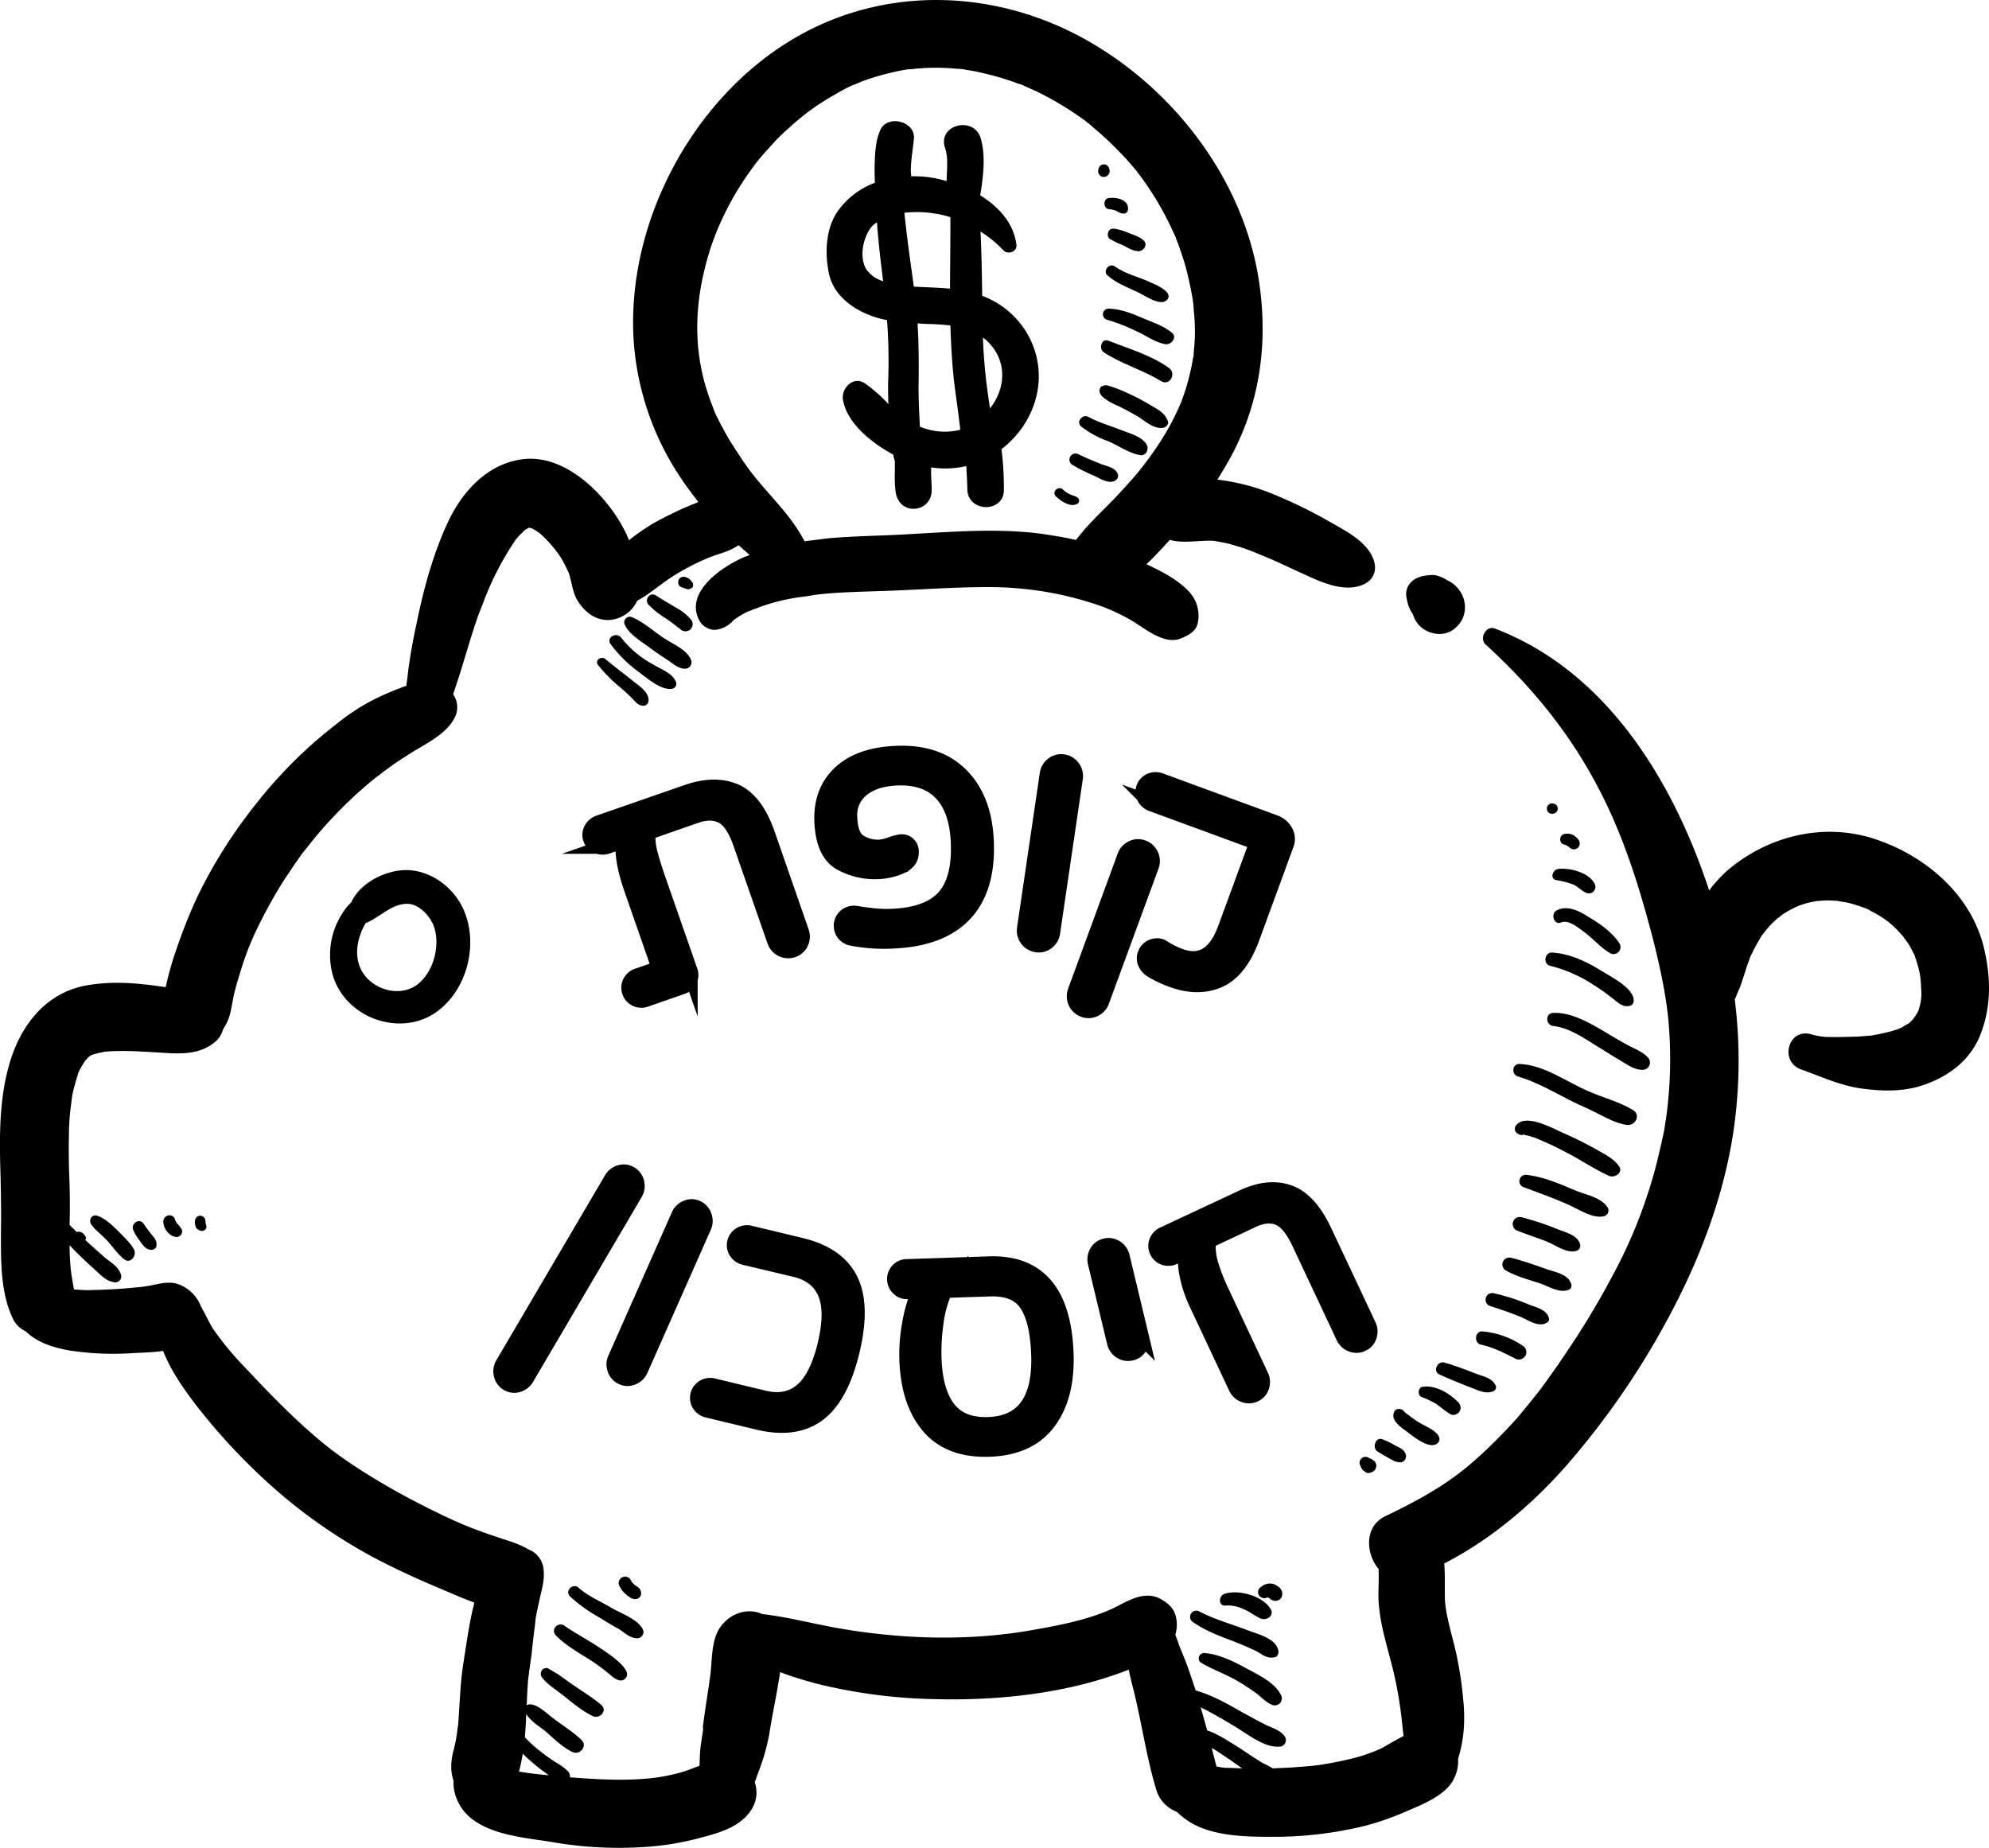 <svg xmlns="http://www.w3.org/2000/svg" viewBox="0 0 645.37 599.68"><defs><style>.cls-1{fill:#000;}.cls-2{stroke:#000;stroke-miterlimit:10;stroke-width:5px;}</style></defs><g id="Layer_2" data-name="Layer 2"><g id="Layer_1-2" data-name="Layer 1"><path class="cls-1" d="M227.77,563.36a.28.28,0,0,1,.07-.13,4.48,4.48,0,0,1,0-.46C227.85,562.86,227.82,563.06,227.77,563.36Z"/><path class="cls-1" d="M227.77,563.36a.48.48,0,0,0,0,.2A1.77,1.77,0,0,0,227.77,563.36Z"/><path class="cls-1" d="M227.86,562.77c0-.1,0-.08,0,0Z"/><path class="cls-1" d="M644,308.78c-3.62-17.36-18-30.21-34.17-36-17.13-6.27-35.81-1.87-49.44,9.77a46.13,46.13,0,0,0-5.82,6.38c-11.75-35.6-33.29-71.09-69.43-84.93-3-1.21-5.28,3.19-3.08,5.16,13.84,12.64,25.38,26.37,34.5,42.74,9,16,14.5,32.85,19.33,51.09,2.53,9.67,4.73,19.88,5.5,28.56a140.12,140.12,0,0,1-.55,29.45s-.33,2.42-.33,2.31c-.22,1.2-.33,2.41-.55,3.51-.44,2.31-1,4.62-1.54,6.92a143.33,143.33,0,0,1-4.17,14.83,158,158,0,0,1-11.32,25.93,260.91,260.91,0,0,1-14.72,24.39c-2.53,3.85-5.28,7.69-8,11.43-2.09,2.75-5.06,6.37-8,9.89-2.86,3.18-5.93,6.37-9,9.34-1.65,1.64-3.41,3.18-5.16,4.72-.88.77-1.76,1.54-2.64,2.2.11,0-1.54,1.21-1.76,1.43-7.47,5.71-15.6,10-24.06,14.06-7,3.29-6.48,12.08-2.31,17.14.22,1,.11,1,0,.11.22,3.18-.11,6.48,0,9.78.33,7.69,2.86,15.38,4.72,22.85a129.42,129.42,0,0,1,2.86,16.59c.22,1.65.33,3.29.55,4.94-2.52,1.21-4.94,2.75-7.25,4a53.61,53.61,0,0,1-10,3.4c-3.62.88-7.25,1.54-10.87,2.09.22-.11-.12,0-1.1.11l-3.74.33c-2.41.22-4.94.33-7.36.44-.66,0-1.43.11-2.09.11-1.2-.77-2.52-1.32-3.73-2-3-1.87-5.82-3.84-8.79-5.71-2.2-1.32-5.49-3.52-8.79-4.62-.66-2.52-1.43-5.05-2.09-7.47,3.63,1.76,7.14,3.85,10.66,5.94,4.17,2.41,10.44,7.69,15.49,6.7a2.14,2.14,0,0,0,1.21-3.08c-1.54-2.2-3.85-2.75-6.15-3.84-3.08-1.54-6-3.19-9-4.84-4.4-2.53-9-5-13.84-6.37q-.82-2.47-1.66-4.94c-1.31-4.07-2.74-7.15-3.95-10.33-.22-.88-.66-1.87-1-2.86a10.93,10.93,0,0,0,.44-4.28c-.33-3.41-1.87-5.28-4.72-7-4.62-2.86-9.34-.66-13.52,1.53-8.67,4.73-19.66,6.71-29.66,8.46-20.54,3.52-42.85,2.75-63.61-1.1-7.58-1.42-15.27-3.4-23-4.28-4.51-2.09-10.22-.44-13.52,4.17-3.18,4.4-2.63,11.43-3.4,16.48-.77,5.61-1.76,11.21-2.42,16.92.33-1.53.33-.88-.11,2-.22,1.21-.55,3.74-.55,3.74-.22,2-.22,3.95-.33,5.93-1.54.55-3.08,1.21-4.72,1.76a60,60,0,0,1-11.32,2.3c-8.68.88-17.36.33-26-.32a2.37,2.37,0,0,0-.55-1.87,16.63,16.63,0,0,0-3.84-2.86,71.06,71.06,0,0,1-5.82-4.17,45.59,45.59,0,0,1-4.18-3.85c-.11-.11-.11-.22-.22-.33.22-2.42.33-4.94.44-7.47,1.32,2.2,4.17,4,5.94,5.38,2.74,2.31,5.71,5.39,9,6.93,2.42,1.2,5.06-1.87,3-3.85-2.64-2.64-6-4.61-9-6.92-2-1.43-4.73-4.29-7.25-4.62a2.31,2.31,0,0,0-1.54.22c.11-2.63.22-5.27.44-8,0-.55.66-4.39.11-1.64.44-2.2.66-4.4,1-6.6.33-3.18.66-6.26,1.1-9.44,0-.22.33-3,.33-3,.33-1.65.66-3.19,1-4.73.65-3.29,1.87-6.81,1.53-10.21a7.65,7.65,0,0,0-5.16-7l-.11-.11c-3.19-1.87-6.81-2.75-10.33-4-3.07-1-6-2.09-9.12-3.3-5.05-2.08-11-4.94-16.26-7.69-10.43-5.38-21.75-12.19-30.21-19-9-7.36-17.25-15.82-25.16-24.28a101.62,101.62,0,0,1-10.44-12.42c-1.64-2.31-2.85-5.27-4.39-7.91A12.4,12.4,0,0,0,58,416.78c-3.08-1.21-6.48-.11-9.56.44-.44.11-.88.11-1.43.22s-2.42.33-3,.33c-5.06.55-10.11.77-15.28.88-1.54,0-3.18-.11-4.72-.22-.44-2.42-.88-4.73-1.1-7.14s-.33-4.84-.33-7.14a2.66,2.66,0,0,1,.77.76c2.42,2.53,4.94,4.84,7.47,7.15,2.09,1.86,3.74,3.84,6.59,4.06a1.91,1.91,0,0,0,1.87-2.42c-.77-2.52-2.86-3.73-4.83-5.27-2.31-2-4.51-3.95-6.71-6-.11,0-.11-.11-.22-.11a.51.51,0,0,0,.33-.77,3.35,3.35,0,0,0-1.2-1.54,2,2,0,0,0-1.76-.22l-2.31-2.31c.11-4.39.11-8.68,0-13.07-.22-5.16-.33-10.22-.22-15.38,0-2.42.11-4.95.33-7.47l.33-3c-.11,1.21.33-2.53.44-3.18.44-2.2,1.1-4.4,1.76-6.6l.33-1c.11,0,.11-.11.11-.22a33.09,33.09,0,0,1,1.86-3.18c.22-.33.55-.55.77-.88s.55-.55.88-.77a2.3,2.3,0,0,1,.66-.44.4.4,0,0,0,.33-.11c.55-.11,1.1-.33,1.76-.44.22-.11,1.76-.33,1.87-.44,5.71-.55,11.64-.11,17.25.22,6.92.44,13.84,1.1,19.22-3.84a7.92,7.92,0,0,0,2.09-3.63A9.67,9.67,0,0,0,73,333c1.87-3.07,2.09-6.48,2.86-10,.65-3,1.64-5.93,2.52-8.89A92.63,92.63,0,0,1,83.59,301q3.45-7.08,7.58-13.84c1.42-2.31,3-4.51,4.5-6.81.66-.88,1.32-1.87,2-2.86.22-.33,2-2.53,2-2.53a138.31,138.31,0,0,1,22.52-22.85,16.18,16.18,0,0,0,1.87-1.43l3.62-2.63c2.2-1.54,4.4-2.86,6.59-4.29,4.62-2.75,10.44-5.71,13.08-10.55a7.3,7.3,0,0,0-.33-7.91c.55-1.53,1-3.07,1.54-4.61,1.75-5.38,3.29-10.88,5-16.15.88-2.86,1.87-5.6,3-8.35.55-1.43,1-2.75,1.65-4.18a1.92,1.92,0,0,1,.21-.54c.34-.77.66-1.54,1-2.31a100.24,100.24,0,0,1,8-14.17c.33-.33.55-.66.88-1l2-2c.22-.11.55-.33.77-.44s.22-.11.33-.22a.4.4,0,0,0,.33-.11h.11a.4.4,0,0,0,.33.11c.11,0,.22.11.33.11s.33.11.44.22a10,10,0,0,1,1.43.88,1.36,1.36,0,0,1,.33.22h.11a40.42,40.42,0,0,1,7,7.91,28.67,28.67,0,0,1,1.75,3.18c0-.11.88,1.87,1,2.09,1,3,1.21,6.37,2.86,9,2.2,3.52,5.49,6.26,9.89,6.26a10.77,10.77,0,0,0,9.45-6.26c4.28-2.31,8-5.82,12.41-8.46a75.44,75.44,0,0,1,10.22-5.27c3.29-1.43,7.36-2.2,10.22-4.29,1.2,1,2.41,2.09,3.62,3.19-.55.22-1.21.44-1.76.66-7.14,3.07-19.77,11.53-14.39,20.87,1.21,2,4,3.3,6.15,2.53a8.47,8.47,0,0,0,4.4-2.53,6.29,6.29,0,0,1,.88-.77l1-.66,1.64-1c.22-.11,1.54-.77,1.21-.66a20.47,20.47,0,0,0,2.75-1.1c-1.65.77,1.32-.44,1.65-.55a60.94,60.94,0,0,1,9.78-2.64c1.64-.33,3.4-.55,5.16-.77l2-.33c-.11,0,2.19-.33,2.41-.33,6.16-.66,12.31-.77,18.57-1,11.87-.32,23.73-1.31,35.6-1.31a109.9,109.9,0,0,1,33.28,4.94,62.71,62.71,0,0,1,12.53,5.28c4.73,2.52,11.43,8.89,17.25,6.37,2.53-1.1,4.94-2.31,5.38-5.39a11.34,11.34,0,0,0-3.18-10C382,188,376.71,185.29,372,183.1c2.64-2.53,5.17-5.28,7.59-7.92,4.39,1.32,10,0,14.5.33-.33,0,2.41.44,2.19.44a30,30,0,0,1,4.51,1.1,61.3,61.3,0,0,1,7.91,2.86c4.28,1.65,9.67,4.28,14.28,6.37,5.5,2.53,12.75,5.93,18.79,3.63,4.06-1.43,5.38-5.17,3.63-9-2.31-5.39-9-8.79-13.85-11.54a154.89,154.89,0,0,0-18.68-9.12,68.49,68.49,0,0,0-17.9-4.61c1.64-2.53,3.18-5.17,4.61-7.8,9.67-18.13,12-38,8.68-58.12C402.86,57.63,380.77,29,352.76,13.13c-28.9-16.37-64.16-18-93.39-1.65C225.2,30.6,202.9,72.13,205.65,111.13a90.93,90.93,0,0,0,14.94,43.51c1.87,2.86,3.95,5.6,6,8.24a11.92,11.92,0,0,1-2.09.88,126.45,126.45,0,0,0-12.3,5.93,76.66,76.66,0,0,0-8.13,5.61l-.66-1.65c-5.38-11.65-18.79-25.93-33-24.72-11.75,1.1-20.11,10.1-24.94,20.21-4.94,10.55-8,21.87-10.33,33.29-1.2,5.5-2.19,11-2.85,16.59-.11,1.21-.33,2.42-.44,3.52-2.86,1-5.72,2.19-8.13,3.29a67.41,67.41,0,0,0-14.39,9,147.69,147.69,0,0,0-26,25.71,159,159,0,0,0-19.23,30.32,168.64,168.64,0,0,0-6.92,17.36,99.83,99.83,0,0,0-3.41,12.09c-.33,0-.66-.11-1-.11-8.13-1.21-15.82-1.87-24.06-.55C14.81,321.86,6.35,333,2.84,346c-3.3,11.86-3,24.5-2.64,36.58.11,5.5.22,10.88.11,16.26,0,9.56-.33,20.22,3.84,29a8.59,8.59,0,0,0,4.18,4.17c3.84,3.74,9.23,5.39,14.5,6.26a93.57,93.57,0,0,0,19.23.88c3.29-.22,7.14-.22,10.87-.77,2.31,5.94,5.94,11.21,9.67,16.26a199.75,199.75,0,0,0,26.26,28.24,171.79,171.79,0,0,0,34.06,23.4c6.59,3.41,13.4,6.48,20.21,9.34,3.41,1.43,7,3.08,10.77,4.39a.82.82,0,0,0-.11.55c-1.54,6.16-2.42,12.64-3.41,19-1.09,6.81-1.2,13.62-1.75,20.44-.11.32-.44,3.07-.44,3.07-.22,1.54-.55,3-.88,4.4-1,3.4-1.32,7.25-.11,10.43a10.89,10.89,0,0,0,.22,3.3,15.52,15.52,0,0,0,6.92,9.89c6.81,4.61,17,5.38,25,6.7a126.17,126.17,0,0,0,31.53,1.43,89,89,0,0,0,16-2.75c6.37-1.65,13.63-3.62,17.14-9.56a10.17,10.17,0,0,0,.88-8.57l1.32-3.62a68.4,68.4,0,0,0,3.4-12c.77-5.16,1.87-10.22,2.75-15.38.22-1.54.55-3.08.77-4.72A119.16,119.16,0,0,0,269,547.3a172.75,172.75,0,0,0,34.39,4.07c20.76.55,43.28-1.87,62.84-9.56.33,1.54.66,3,1,4.39,3.08,11.54,4.5,23.29,8,34.72a10.81,10.81,0,0,0,6.59,7,26,26,0,0,0,4.18,3.3c7.8,4.83,18.89,4.83,27.79,4.83A124.71,124.71,0,0,0,443,592.46a92.8,92.8,0,0,0,14.06-5c5.16-2.2,12.42-5.16,14.83-10.55a12.31,12.31,0,0,0,1.21-6.15,43.32,43.32,0,0,0,1.87-10,53.9,53.9,0,0,0-.22-9.44A120.48,120.48,0,0,0,473,539c-1.21-6.59-3.84-13.84-4.17-20-.11-3.52.11-7.7-.22-11.65,14.94-7.69,28.12-18.79,39.33-31.42a259.66,259.66,0,0,0,35.49-52.3c9.33-18.13,16.37-37.57,19.22-57.9a158.25,158.25,0,0,0,.22-41.42c.55-1.21,1-2.41,1.54-3.51.77-2.09,1.43-4.18,2.09-6.26.33-1,.66-2,1.1-3.08.11-.44.33-.88.44-1.32,0,0,.21-.33.55-1,.87-1.87,2-3.73,3.07-5.6.11,0,1.1-1.43,1.32-1.65.55-.66,1.1-1.32,1.76-2s1.43-1.32,2.08-2c-.54.54,1.32-.88,1.32-1a36.33,36.33,0,0,1,4.51-2.53,16.57,16.57,0,0,1,1.65-.66,21.43,21.43,0,0,1,2.52-.77c.88-.22,1.76-.33,2.53-.55h.55a26.76,26.76,0,0,1,5.16-.11c.57,0,1.07.08,1.62.1-.87,0,1.83.35,2.34.45a41.76,41.76,0,0,1,4.94,1.43c.33.11,1.1.44,1.54.55a9.09,9.09,0,0,1,1.43.77,38.28,38.28,0,0,1,4.5,2.63c.22.11.88.66,1.21.88.66.55,1.32,1.1,2,1.76,1,.88,1.87,2,2.85,3-.21-.22.77,1.1,1,1.43a15,15,0,0,1,1.43,2.19c.44.77.77,1.54,1.21,2.31a.38.38,0,0,0,.11.22c0,.11.11.22.11.44a38,38,0,0,1,1.65,6v.33c.11.11.11.33.11.66a27,27,0,0,1,.22,3,25.75,25.75,0,0,1,.11,2.85c-.11.33-.11,1.43-.22,1.76a15.45,15.45,0,0,1-.53,2.16s0,0,0,0l0,0c-.05.16-.09.31-.13.47a5.36,5.36,0,0,1-.33.77,10.33,10.33,0,0,1-1.32,2c0,.11-.11.11-.11.22a19.08,19.08,0,0,1-1.43,1.42c-.55.33-1.21.66-1.76,1a2.58,2.58,0,0,1-.76.44c-.11,0-1,.44-1.32.55a41.19,41.19,0,0,1-5,1.32,17.24,17.24,0,0,1-2.3.44,6.19,6.19,0,0,1-1.1.22l-4.29.33c-3.51.11-7,.22-10.54.11a23.84,23.84,0,0,1-4.73-.88c-7.47-2-10.22,8.9-3.18,11.43,6.48,2.3,12.52,5.16,19.33,6.15,7.25,1,14.61,1.21,21.65-1.54,7.24-2.75,13.62-7.58,16.8-14.94C646,327.79,646.1,318.23,644,308.78ZM231,79.16a95.05,95.05,0,0,1,12.63-23.95c1.43-2,1.43-2,3.19-4.17,1.54-1.76,3.07-3.41,4.61-5.17a67.42,67.42,0,0,1,5-4.72,23.09,23.09,0,0,1,2.52-2.2c.22-.22,2.42-2,2.42-2a77.21,77.21,0,0,1,9.34-6.15c1.65-1,3.29-1.87,5.05-2.75.66-.33,1.43-.54,2.09-.87-1.54.65,1.64-.66,2.09-.88a86.57,86.57,0,0,1,10.43-3c1.32-.33,2.64-.55,4-.77.22,0,1.54-.11,1.87-.11,1.2-.22,2.3-.22,3.52-.33a67.5,67.5,0,0,1,10.54.22,21.36,21.36,0,0,1,2.64.22H313a.4.4,0,0,0,.33.11,61.25,61.25,0,0,1,6.15,1.21,82.27,82.27,0,0,1,10.11,3c.88.33,1.64.55,2.52.87a11.35,11.35,0,0,0,1.1.56c1.76.76,3.52,1.53,5.17,2.41a98.16,98.16,0,0,1,9.22,5.38c1.54,1,3.08,2.09,4.51,3.08a5.36,5.36,0,0,0,1.1.88l2.3,2a99.27,99.27,0,0,1,7.92,7.47c1.31,1.32,2.52,2.64,3.73,4.06.55.66,1.1,1.32,1.76,2.09a6.1,6.1,0,0,0,.66.88c.11.11.22.33.33.44A99.47,99.47,0,0,1,381,76a6.3,6.3,0,0,1,.66,1.65,24.74,24.74,0,0,1,1,2.63c.66,1.76,1.21,3.52,1.76,5.27a110.73,110.73,0,0,1,2.64,12v.11a1.94,1.94,0,0,0,.11.66c.11.88.11,1.87.22,2.86.22,2.19.33,4.5.33,6.7,0,2.41-.22,4.72-.44,7v.66c-.11.22-.11.55-.22.88-.22,1.53-.55,3-.88,4.39a59.7,59.7,0,0,1-1.76,6.37c-.33,1.1-.77,2.09-1.1,3.19,0,0-.77,1.76-.88,2a81.54,81.54,0,0,1-6.48,11.75c-2.09,3.19-4,5.72-5.38,7.48-2.31,3-4.84,5.71-7.36,8.45-4.73,5.17-9.9,9.56-14.07,15.16-3.95-.87-7.91-1.53-11.86-2.08-14.18-1.76-28.46-.55-42.63.22-9,.55-18,.55-26.92,1.43-2.2.33-4.39.55-6.7.87-4.18-8.24-11.32-14.72-17-22-2-2.53-4.72-6.7-6.81-10-1.21-1.86-2.2-3.84-3.3-5.82-.55-1-1-2-1.53-3a27,27,0,0,1-1.1-2.74C224.11,114.32,225.09,96.85,231,79.16ZM168.4,574.88a54.9,54.9,0,0,0,1.21-5.83l.66.66a61.57,61.57,0,0,0,5.71,4.84c.67.44,1.32,1,2.09,1.54C174.78,575.76,171.59,575.43,168.4,574.88Zm229.29-1.21c-.52-.08-1-.11-1.47-.15.11,0-1-.21-1.49-.29-.55-2-1.1-4.07-1.54-6,2,1.1,3.84,2.52,5.82,3.73,1.32,1,2.75,2,4.07,2.86C401.32,573.78,399.45,573.67,397.69,573.67Z"/><path class="cls-1" d="M133.25,282.41c-6.82-.65-16.15,3.52-19.23,10.33a20.2,20.2,0,0,0-3,3.74,24.82,24.82,0,0,0-3.18,19.44c3.62,13.85,21,20.66,33,13,10.65-7,14.72-22.52,9.44-34.06C147.2,288.24,140.61,283.07,133.25,282.41Zm2.08,37.14c-6.26,4.61-16.48,1.1-18.89-6.7-1.32-4.18-.22-9.12,2.19-13.3,4.73-1.86,8.24-6.26,13.52-6.26,3.85,0,7.36,4,8.57,7.14C143,306.69,140.72,315.48,135.33,319.55Z"/><path class="cls-1" d="M282.33,102.35a32.37,32.37,0,0,0,5.49,1.53,178.76,178.76,0,0,1,.34,20.44c0,2.3,0,4.5.11,6.81a48.57,48.57,0,0,0-7.58-6.7c-3.85-2.64-7.91,1.65-7.14,5.49,1.42,7.58,9.33,13.84,16.25,17.58a14.65,14.65,0,0,0,.55,2.09V153a41.08,41.08,0,0,0,.22,6.37c1,8.68,12.86,7,11.65-1.53.22,1.53,0-1,0-1.32,0-1-.11-2.09-.11-3.08v-1.76a30.7,30.7,0,0,0,11.43-.44c.11,2.75.33,5.39.33,7.59.22,7.58,12,7.69,11.86,0,0-3.3-.11-6.6-.44-9.89-.11-1.1-.22-2.2-.33-3.19,11.43-8.79,16-24.39,8.24-37.68A28.46,28.46,0,0,0,318.7,96c-.11-7-.22-14-.55-20.87a39.25,39.25,0,0,1,7.47,6.15c1.43,1.43,4.4.44,4.18-1.76-.77-7-5.72-12.41-11.76-16.15,1-5.82,1.87-13.07.11-18.68-2.42-7.25-13.95-4.06-11.54,3.19,1.21,3.63.55,7.25.55,10.88-.88-.22-1.64-.44-2.52-.66a35.35,35.35,0,0,0-9-.88c0-.77-.11-1.54-.11-2.2.11-3.73.66-6.48,1-9.89.66-5.71-8.46-8.13-10.88-3-1.65,3.73-1.76,7.91-1.87,12,0,1.54,0,3.3.11,5.17a26,26,0,0,0-12,9.12c-3.85,5.49-4.29,13.07-3.08,19.55C270,95.2,275.85,99.82,282.33,102.35ZM319.58,110c7.47,6.49,6.92,15.83,1.65,22.53-.33-2.2-.66-4.29-.88-6.16-.77-5.6-1.21-11.2-1.43-16.8C319.14,109.7,319.36,109.92,319.58,110Zm-8.24,27.58a10.84,10.84,0,0,1,.22,1.87,20.59,20.59,0,0,1-13.08-1c-.22-4.29-.44-8.46-.44-12.75.11-7,.11-13.84-.32-20.76,1.53.11,3.18.22,4.72.22,2,.11,4.07.22,5.93.44.22,6.48.55,12.85,1.32,19.23C310.24,129.15,310.9,133.33,311.34,137.61ZM303.1,69.27a30.36,30.36,0,0,1,5.27,1.21v4.18c0,6.37-.11,12.74-.11,19-3.84-.33-7.91-.44-11.75-.65-1-7.37-2.09-14.73-2.86-22.09-.11-.66-.11-1.32-.22-1.87A35.4,35.4,0,0,1,303.1,69.27Zm-20.55,4.62a8.31,8.31,0,0,1,2-1.76c.44,6.37,1.21,12.75,2,19.12-.11,0-.22-.11-.33-.11a10.16,10.16,0,0,1-5.05-3.63C278.6,83.34,280.14,77.18,282.55,73.89Z"/><path class="cls-1" d="M456.91,196.28a13.44,13.44,0,0,0,1.54,3.08,13.31,13.31,0,0,0,.77,1.86,8.68,8.68,0,0,0,5.6,4.18,7.85,7.85,0,0,0,7.91-2.09,8.44,8.44,0,0,0,2.31-3.95,9.22,9.22,0,0,0-.88-6.82,10.14,10.14,0,0,0-4.4-4.17c-1.42-.88-3.73-2-5.49-1.76a21.64,21.64,0,0,0-2.64.33c-.1,0-.21.11-.32.11h-.22a1.86,1.86,0,0,1-.55.22A6.25,6.25,0,0,0,457,190a5.57,5.57,0,0,0-.66,3.73A20.81,20.81,0,0,0,456.91,196.28Z"/><path class="cls-1" d="M441.49,475.85a1.34,1.34,0,0,1-.07-.18A.72.72,0,0,0,441.49,475.85Z"/><path class="cls-1" d="M445.49,473.8l-.22-.22a1.56,1.56,0,0,0-.66-.22,2.4,2.4,0,0,0-.55-.33,1.92,1.92,0,0,0-2.64,2.64c.08.15.1.24.07.18a1.81,1.81,0,0,0,.37.7,2.16,2.16,0,0,0,1,1,1.64,1.64,0,0,0,1.21.44,2.07,2.07,0,0,0,.88-.22,2.18,2.18,0,0,0,1.53-1.54A2.09,2.09,0,0,0,445.49,473.8Z"/><path class="cls-1" d="M447,471.05c1.1.66,2.2,1.32,3.41,2,1.43.77,2.64,1.65,4.39,1.43a2,2,0,0,0,1.1-3c-.55-1.31-2-1.75-3.18-2.41a27.81,27.81,0,0,0-4.07-2C446.36,466.11,445.05,469.85,447,471.05Z"/><path class="cls-1" d="M456.36,464.46c2,1.54,6.7,5.39,9.34,4.29a1.85,1.85,0,0,0,1.32-2.2c-.77-2.31-4.18-3.52-6.15-4.72a31.06,31.06,0,0,1-3.41-2.31,9.51,9.51,0,0,0-1.1-.77c-.33-.33-.44-.44-.55-.44-.77-1.43-3.18-1.65-3.62.33C451.53,461.17,454.6,463.14,456.36,464.46Z"/><path class="cls-1" d="M461.63,450c-1.54.22-1.75,2.64-.43,3.3a32.72,32.72,0,0,1,4.5,2.08c1.65,1.1,3.08,2.42,4.72,3.41a2,2,0,0,0,2.31,0,2.14,2.14,0,0,0,1.1-1.32,2.5,2.5,0,0,0-.55-2.31C470.42,452.16,465.81,449.41,461.63,450Z"/><path class="cls-1" d="M484.71,451.39a1.41,1.41,0,0,0,.55-1.87c-1.21-2.42-4-2.86-6.27-3.73-3.4-1.32-6.81-2.64-10.32-3.63-2.31-.66-3.85,2.86-1.65,3.84,3.08,1.43,6.37,2.75,9.55,4C479.32,451,482,452.6,484.71,451.39Z"/><path class="cls-1" d="M480.53,436.34c4.07.88,7.36,2.63,11.1,4.5a2.41,2.41,0,0,0,2.42-4.17,27.55,27.55,0,0,0-13-4.62C478.55,431.83,478.11,435.79,480.53,436.34Z"/><path class="cls-1" d="M483.5,423.81c3.4,1.1,6.7,2.2,9.89,3.52,2.63,1.1,6,3.62,8.68,1.76a1.12,1.12,0,0,0,.55-1.1c-.55-3.08-4.29-3.74-6.71-4.73a64.6,64.6,0,0,0-11.31-3.62A2.16,2.16,0,0,0,483.5,423.81Z"/><path class="cls-1" d="M488.44,412.17c3.41,2,7.36,3,11.21,4.28,3,1,6.48,3.41,9.56,2a1.48,1.48,0,0,0,.66-1.54c-.78-3.3-4.95-4.06-7.69-4.94-4-1.43-8-2.86-12-3.85A2.25,2.25,0,0,0,488.44,412.17Z"/><path class="cls-1" d="M492.51,399.42c3.07,1.21,6.15,2.2,9.23,3.41,2.85,1.1,6.7,4.06,9.77,3.07a1.75,1.75,0,0,0,1.21-2.08c-.88-3.08-4.61-3.85-7.36-4.95A90,90,0,0,0,493.72,395,2.28,2.28,0,0,0,492.51,399.42Z"/><path class="cls-1" d="M511,386.24c-4.94-2.09-10-4.29-15.38-4.95a2.06,2.06,0,0,0-1.1,4c4.95,1.87,9.67,3.51,14.51,5.71,3.29,1.43,7.91,4.62,11.53,3.63a1.91,1.91,0,0,0,1.1-2.75C519.64,388.54,514.37,387.67,511,386.24Z"/><path class="cls-1" d="M525.25,378.33c-1.76-2.42-4.51-3.74-7-5.17a117.24,117.24,0,0,0-11-5.49c-3.3-1.43-12.31-6.59-15.38-2.42-1.43,1.87,1.54,4.07,3.18,2.53-.87.77-.55.33.77.77a19.36,19.36,0,0,1,3.3,1.1c2.86,1.21,5.71,2.52,8.46,4,4.94,2.42,9.56,5.72,14.5,7.91C523.93,382.39,526.9,380.41,525.25,378.33Z"/><path class="cls-1" d="M492.51,349.32c7.91,2.31,14.61,7,22.19,10.22,4.18,1.87,8.68,4.83,13.07,5.49,2.86.44,4.73-3.18,2.09-4.83-4.39-2.64-9.89-4.07-14.61-6.15-7.14-3.08-14.17-8.46-22.2-8.79C490.64,345.15,490.31,348.66,492.51,349.32Z"/><path class="cls-1" d="M519.2,333.94c-4.61-2.64-9.67-5.38-15.16-5.27-2.74.11-2.63,3.95,0,4.28,5.17.55,10.11,4.07,14.4,6.7,2.41,1.43,4.83,3.08,7.35,4.51,2.2,1.32,4.62,3.08,7.26,3a2.36,2.36,0,0,0,1.65-4c-1.76-2-4.84-3-7-4.28C524.81,337.35,522.06,335.59,519.2,333.94Z"/><path class="cls-1" d="M502.94,313.4A45.79,45.79,0,0,1,517,319.55a66.32,66.32,0,0,1,7.14,5.16c1.54,1.21,2.86,2.2,4.83,1.65a1.65,1.65,0,0,0,1.1-1.54c.33-4.06-7.47-7.91-10.44-9.78-4.83-3-10.33-5.6-16-5.93C501.08,309,500.64,312.85,502.94,313.4Z"/><path class="cls-1" d="M505,295.49c-2,1.21-.66,4.83,1.54,3.84,2.52-1,5.71,1.87,7.58,3.19,2.86,2.09,5.27,5.05,8.35,6.81a2.27,2.27,0,0,0,3.07-3.07c-2.3-3.74-6.69-6.71-10.43-8.9C512.28,295.49,508.22,293.62,505,295.49Z"/><path class="cls-1" d="M505,285.6a27.42,27.42,0,0,1,5.17,1.32c1.64.55,2.74,2,4.39,2.75a2.12,2.12,0,0,0,2.86-2.86c-1.87-3.74-8.14-5.27-11.87-4.84C503.71,282.3,502.83,285.27,505,285.6Z"/><path class="cls-1" d="M508.11,274.28a1.11,1.11,0,0,1,.33.11c.11.11.22.11.22.22s.22.11.33.11a2.09,2.09,0,0,0,1.65.88,1.91,1.91,0,0,0,1.86-1.32c.33-1.42-.66-2.3-1.64-3.07a4.12,4.12,0,0,0-2.75-.66,1.79,1.79,0,0,0-1.87,1.87c0,1.1.77,1.64,1.87,1.75C507.78,274.17,508,274.28,508.11,274.28Z"/><path class="cls-1" d="M504.15,260.77H504a1.64,1.64,0,0,0-2.08,1.65A1.62,1.62,0,0,0,504,264h.11A1.65,1.65,0,0,0,504.15,260.77Z"/><path class="cls-1" d="M389.78,539.61c3.74,2.2,7.91,3.63,11.65,5.82,2.09,1.21,4.06,2.53,5.93,3.85s3.19,3,5.17,3.84a2.29,2.29,0,0,0,3.07-3.18c-2-4.07-7.8-6.7-11.64-8.79s-8.79-4.51-13.3-4.73A1.72,1.72,0,0,0,389.78,539.61Z"/><path class="cls-1" d="M387.15,526.43c4,2.74,8.56,4.5,13.07,6.15,2.42,1,4.94,2,7.36,3.19,2.2,1.2,3.41,2.52,6,2,1-.11,1.32-1.21,1.21-2.08-.66-4-6.59-5.39-9.78-6.6-5.38-2.08-10.76-3.51-15.82-6.15A2,2,0,0,0,387.15,526.43Z"/><path class="cls-1" d="M397.69,521a11.16,11.16,0,0,1,5.61,1.1c2.08.77,3.73,2.2,5.71,3.08s4.72-1,3.19-3.19c-2.64-4.17-10.44-6.37-15.06-4.72C395.28,518.08,395.39,521.26,397.69,521Z"/><path class="cls-1" d="M413.18,514a4.46,4.46,0,0,0-4.06,1,1.93,1.93,0,0,0-.66,2.64,2.07,2.07,0,0,0,2.64.77l.11-.11c.11.11.44.11.44.22h.11a2.4,2.4,0,0,0,.55.44,1.9,1.9,0,0,0,1.09.44,2.12,2.12,0,0,0,2.64-2C416.26,515.66,414.61,514.56,413.18,514Z"/><path class="cls-1" d="M181,543.24c-.77-.44-2.31-1.32-2.42-1.43v.11a1.76,1.76,0,0,0-2.86.22v.11a1.89,1.89,0,0,0,0,1.87c1.54,2.19,4,3.73,6.16,5.38,3.29,2.53,6.7,5.6,10.43,7.36,2.2,1.1,5-1.76,2.75-3.63-2.75-2.41-6-4.28-9.12-6.48C184.33,545.65,182.69,544.44,181,543.24Z"/><path class="cls-1" d="M202.9,544.66c4.29-4.17-16.92-14.72-19.56-17-2.09-1.65-4.83,1-3,3,3.29,3.41,7.58,5.71,11.53,8.24a64,64,0,0,1,6.93,5.28C199.93,545,201.69,546,202.9,544.66Z"/><path class="cls-1" d="M208.72,529.06c-1.42-3.51-7-5.38-10.21-7.25-3.52-2.09-7.69-3.84-10.77-6.59-1.87-1.65-4.61,1-2.75,2.86a48.72,48.72,0,0,0,9.34,6.7c2.09,1.32,4.29,2.64,6.48,3.84,1.87,1.21,3.74,3.08,6.05,3A2.05,2.05,0,0,0,208.72,529.06Z"/><path class="cls-1" d="M202.24,511.7a2.08,2.08,0,0,0-1.43,2.53,7.55,7.55,0,0,0,2,2.86,8.31,8.31,0,0,0,1.54,1.21,2.84,2.84,0,0,0,2.31.55,1.88,1.88,0,0,0,1.31-2.31,2.48,2.48,0,0,0-.87-1.43,3.86,3.86,0,0,0-.88-.55c.11,0-.22-.22-.33-.33a5.26,5.26,0,0,0-.77-.66v-.11c-.11,0-.11,0-.11-.11s-.33-.66-.22-.22A2,2,0,0,0,202.24,511.7Z"/><path class="cls-1" d="M31.51,394.48c-2-.55-2.86,1.76-1.76,3.07,1.43,1.87,3.52,3.41,5.17,5.17,1.75,2,3.29,4.28,5.38,5.93s4.17-1.32,3.19-3.19c-1.21-2.19-3.41-4.17-5.17-6C36.34,397.55,34.15,395.36,31.51,394.48Z"/><path class="cls-1" d="M49.31,405.57c.55-.11,1.32-.44,1.43-1.09a3.48,3.48,0,0,0-.66-2.75l-1.32-1.65c-.66-.88-1.43-1.87-2.09-2.86-1.32-2.19-4.39-.22-3.4,2a12.47,12.47,0,0,0,1.86,3.08C46.12,403.71,47.22,405.68,49.31,405.57Z"/><path class="cls-1" d="M57,396.24a.38.38,0,0,1-.11-.22.38.38,0,0,0-.11-.22A1.77,1.77,0,0,0,55,394.37a2,2,0,0,0-2,1.87c-.11,2.3,1.87,5.05,4.29,5.16a1.85,1.85,0,0,0,1.76-2.31,8.61,8.61,0,0,0-1.76-2.2v-.22A1.6,1.6,0,0,1,57,396.24Z"/><path class="cls-1" d="M64.91,394.48a1.79,1.79,0,0,0-1.65,1.76,4.39,4.39,0,0,0,.33,2.08,2.37,2.37,0,0,0,1.32,1,1.63,1.63,0,0,0,.77.11.83.83,0,0,0,.44-.11A1.33,1.33,0,0,0,67,398.1a.4.4,0,0,0-.11-.33,1.32,1.32,0,0,0-.22-.88.11.11,0,0,0,.11.11.38.38,0,0,1-.11-.22v-.54A1.81,1.81,0,0,0,64.91,394.48Z"/><path class="cls-1" d="M66.78,397c0,.11.11.22,0,0Z"/><path class="cls-1" d="M210.37,227.81c.66-2.86-2.86-5.16-4.83-6.7-3.08-2.53-6.15-4.73-9.12-7.25-1.21-1.1-3.52.33-2.42,1.87a50.4,50.4,0,0,0,7.14,7.25c1.32,1.1,2.64,2.3,3.85,3.51s2,2.53,3.84,2.53A1.76,1.76,0,0,0,210.37,227.81Z"/><path class="cls-1" d="M217.84,223.53a1.62,1.62,0,0,0,1.54-2.09c-1.1-3-4.61-4.07-7.25-5.71a32.83,32.83,0,0,1-10.55-8.79c-1.54-2-4.94-.11-3.51,2a42.19,42.19,0,0,0,8.9,8.9C209.61,219.79,214.33,224,217.84,223.53Z"/><path class="cls-1" d="M224.32,214.41c-1.2-3.52-5.93-5.39-8.78-7.25-3.3-2.2-6.71-5.28-10.33-6.82a1.82,1.82,0,0,0-2.42,2.53c1.54,3.19,5.49,5.38,8.24,7.47,1.76,1.32,3.74,2.64,5.6,3.85S220,217,222.35,217A2.09,2.09,0,0,0,224.32,214.41Z"/><path class="cls-1" d="M224.43,201.33a16.05,16.05,0,0,0-4.94-4.06c-2.2-1.32-4.5-2.64-6.7-4.07-2-1.21-3.85,1.54-2.31,3.08a28.42,28.42,0,0,0,5.39,4.28c1.86,1.21,3.62,2.64,5.38,4a2.45,2.45,0,0,0,2.31,0,2.08,2.08,0,0,0,.55-.44A2.35,2.35,0,0,0,224.43,201.33Z"/><path class="cls-1" d="M224.87,189.91a1.48,1.48,0,0,0-.55-1.32,2.54,2.54,0,0,0-.76-.77,3.45,3.45,0,0,0-1.76-.66,1.74,1.74,0,0,0-1.76,1.76,1.72,1.72,0,0,0,1.65,1.76,3.29,3.29,0,0,0,1.1.44h.11a1.2,1.2,0,0,0,.88,0C224.43,190.9,225,190.57,224.87,189.91Z"/><path class="cls-1" d="M349.24,163.65a1.25,1.25,0,0,0,.22-2.31c-.77-.44-1.54-.55-2.41-1a7.41,7.41,0,0,1-2.2-1.53c-1.54-1.32-3.74.87-2.2,2.3S346.94,164.53,349.24,163.65Z"/><path class="cls-1" d="M347.7,150.68a54.49,54.49,0,0,0,7.15,3.63c2,.88,5,3,7.14,1.54a1.7,1.7,0,0,0,.77-1.76c-.55-2.31-3.52-2.75-5.5-3.51-2.52-1-5.16-2.09-7.58-3.3A2,2,0,0,0,347.7,150.68Z"/><path class="cls-1" d="M359.68,143.22c3.3,1.42,7,4.06,10.55,4.5,1.65.11,2.63-2,1.86-3.41-1.53-2.63-5.38-3.62-8.24-4.72-3.51-1.43-7.25-2.42-10.65-4.29-1.87-1.1-4.18,1.54-2.42,3.08A31.88,31.88,0,0,0,359.68,143.22Z"/><path class="cls-1" d="M373.08,131.35a62.29,62.29,0,0,0-7.14-3.74,44.52,44.52,0,0,0-4.17-1.75l-2-.66a.4.4,0,0,1-.33-.11,2.71,2.71,0,0,0-2.2.44,2,2,0,0,0-.22,2.3c1,1.65,3.74,3,5.94,4s4.28,2.2,6.37,3.4c2.41,1.54,4.83,3.85,7.8,3.63,1.1-.11,2.31-1.1,1.76-2.31C377.81,133.77,375.5,132.78,373.08,131.35Z"/><path class="cls-1" d="M379.24,119.37c-5.61-4.06-13.08-6.26-19.56-8.79-2.2-1-3.3,2.53-1.54,3.74,5.82,3.84,12.64,5.71,18.57,9.34C379.57,125.42,381.87,121.13,379.24,119.37Z"/><path class="cls-1" d="M359.68,100.15a1.84,1.84,0,0,0-.44,3.62,59.41,59.41,0,0,1,9.56,3.74c3,1.32,6,3.62,9.33,4.17,1.87.33,4-2.19,2.09-3.73-2.74-2.31-6.7-3.52-10.1-5S363.3,100.26,359.68,100.15Z"/><path class="cls-1" d="M359.35,89.38c2.75,2.42,6.15,3.74,9.45,5.27,2.2.88,7.58,4.95,9.78,2.75,2.63-2.64-4.18-5.27-5.61-5.93-3.73-1.65-7.91-2.64-11.31-5.06C359.9,85.2,357.7,88,359.35,89.38Z"/><path class="cls-1" d="M361.22,74.22c-2-.11-2.42,3.07-.66,3.52a16.59,16.59,0,0,0,3.07,1.53c1.65.66,3.41,2,5.28,2.2,1.87.44,3.84-2,2.09-3.52-1.32-1.2-3.08-1.64-4.62-2.3a18.56,18.56,0,0,0-4.17-1.32A3,3,0,0,0,361.22,74.22Z"/><path class="cls-1" d="M359.68,67.85a11.24,11.24,0,0,1,2.2.44c1,.43,1.54,1,2.63,1a1.33,1.33,0,0,0,1.43-1c.66-3.52-3.73-4.4-6.26-4C357.92,64.55,357.92,67.52,359.68,67.85Z"/><path class="cls-1" d="M358.14,57.41a1.82,1.82,0,0,0,1.32-.55A1.76,1.76,0,0,0,360,55.1c0-.22-.11-.33-.11-.44a1.78,1.78,0,0,0-1.76-1.32,1.75,1.75,0,0,0-1.65,1.32c0,.11-.11.22-.11.44a1.73,1.73,0,0,0,.22,1.43A1.76,1.76,0,0,0,358.14,57.41Z"/><path class="cls-2" d="M206.54,383.74a4.47,4.47,0,0,1-.51,3.46l-35.21,59.93a4.6,4.6,0,0,1-2.74,2.16,4.08,4.08,0,0,1-3.37-.42,4.24,4.24,0,0,1-2-2.76,4.5,4.5,0,0,1,.51-3.47l35.21-59.93a4.58,4.58,0,0,1,2.73-2.16,4.11,4.11,0,0,1,3.37.42A4.24,4.24,0,0,1,206.54,383.74Z"/><path class="cls-2" d="M228.44,394.58a4.48,4.48,0,0,1-.11,3.5L207.8,444.44a4.55,4.55,0,0,1-2.47,2.46,4.12,4.12,0,0,1-3.4,0,4.25,4.25,0,0,1-2.34-2.52,4.48,4.48,0,0,1,.11-3.5l20.53-46.36A4.58,4.58,0,0,1,222.7,392a4.12,4.12,0,0,1,3.4,0A4.25,4.25,0,0,1,228.44,394.58Z"/><path class="cls-2" d="M275.87,415.28q4.13,8.28.55,23.16t-11,20.4Q258,464.35,246,461.49l-16.37-3.94a4.12,4.12,0,0,1-2.62-1.81,3.94,3.94,0,0,1,1.33-5.54,4.14,4.14,0,0,1,3.15-.43l16.38,3.94q7.4,1.77,12.34-2.39t7.55-14.95q2.59-10.78.07-16.74T258,411.9L241.58,408a4.12,4.12,0,0,1-2.62-1.81,3.94,3.94,0,0,1,1.33-5.54,4.17,4.17,0,0,1,3.16-.43l16.38,3.94Q271.76,407,275.87,415.28Z"/><path class="cls-2" d="M345.85,439.38q.45,13.89-5.79,22.15T321,470.22q-12.85.43-19.54-7.35t-7.15-21.77a55.39,55.39,0,0,1,.84-11.24,50.1,50.1,0,0,1,3.1-10.91l-3.9.13a3.63,3.63,0,0,1-2.76-1.11,4,4,0,0,1-.19-5.64,3.75,3.75,0,0,1,2.69-1.24l26.86-.9Q344.85,409.4,345.85,439.38Zm-8.76.29q-.37-11.19-3.86-16.48t-12.06-5l-14.6.48a36.73,36.73,0,0,0-2.87,10.21A67,67,0,0,0,303,440.8q.38,10.9,4.64,16.36t13,5.17Q337.82,461.76,337.09,439.67Z"/><path class="cls-2" d="M362.06,404.94a4.47,4.47,0,0,1,2,2.85l6.18,25.77a4.55,4.55,0,0,1-.47,3.45,4.07,4.07,0,0,1-2.71,2,4.27,4.27,0,0,1-3.4-.57,4.47,4.47,0,0,1-2-2.85l-6.18-25.77a4.57,4.57,0,0,1,.47-3.46,4.1,4.1,0,0,1,2.71-2A4.28,4.28,0,0,1,362.06,404.94Z"/><path class="cls-2" d="M418.18,387q6.69,2.33,11.53,12.65L444,430.05a4.58,4.58,0,0,1,.24,3.48,4.1,4.1,0,0,1-2.25,2.55,4.29,4.29,0,0,1-3.44.12,4.52,4.52,0,0,1-2.57-2.38L421.69,403.4q-3.22-6.87-6.91-8.3c-2.45-.94-5.18-.71-8.17.69L392,402.66a20.8,20.8,0,0,0,.85,7.67,64.35,64.35,0,0,0,3.55,9.05l12.71,27.06a4.58,4.58,0,0,1,.23,3.48,4.14,4.14,0,0,1-2.24,2.55,4.29,4.29,0,0,1-3.44.12,4.49,4.49,0,0,1-2.57-2.38l-12.92-27.52a39.07,39.07,0,0,1-2.88-8.65,21.45,21.45,0,0,1-.35-8.07l-4,1.87a4.2,4.2,0,0,1-3.18.22,4,4,0,0,1-2.42-5.16,4.18,4.18,0,0,1,2.2-2.31l25.65-12Q411.49,384.67,418.18,387Z"/><path class="cls-2" d="M238.69,256.92q6.54,3,10.29,13.73L260,302.38a4.52,4.52,0,0,1-.16,3.5,4.24,4.24,0,0,1-2.58,2.32,4.59,4.59,0,0,1-5.85-2.83l-11.06-31.72q-2.5-7.18-6.09-8.95t-8.39-.09l-15.68,5.46a21.8,21.8,0,0,0,.68,6.81q.89,3.45,2.76,8.83l10.24,29.37a3.8,3.8,0,0,1-.2,3.08,4.06,4.06,0,0,1-2.36,2l-11.9,4.14a4,4,0,0,1-4.9-5.55,4,4,0,0,1,2.27-2l7.18-2.5-9.05-26q-3.22-9.25-2.65-15.49l-5.19,1.81a4.37,4.37,0,0,1-3.26-.09,3.66,3.66,0,0,1-2.12-2.28,3.74,3.74,0,0,1,.24-3.1,4.38,4.38,0,0,1,2.5-2.09l28.8-10Q232.15,254,238.69,256.92Z"/><path class="cls-2" d="M311.72,251.54q7.63,7.62,8.24,21.31.69,15.38-6.91,23.57t-23.18,8.88a54.88,54.88,0,0,1-13.46-.9,4,4,0,0,1-2.36-1.3,3.86,3.86,0,0,1-1-2.46,3.81,3.81,0,0,1,1.31-3.21,4,4,0,0,1,3.21-1q4,.62,6.55.86a38.21,38.21,0,0,0,5.41.11q11.88-.53,16.94-6.3T311,273.24q-.47-10.59-5.55-15.92T291,252.4c-4.92.22-8.76,1.47-11.49,3.76a10.82,10.82,0,0,0-3.84,9.33q.27,6.09,3.3,7.86a11.49,11.49,0,0,0,6.42,1.62,14.55,14.55,0,0,0,4-1,17.63,17.63,0,0,1,2.88-.73,3,3,0,0,1,3.34,3.15q.13,3.1-3.25,4.65a20.18,20.18,0,0,1-7.58,1.74A22.4,22.4,0,0,1,272.88,280q-5.69-3.11-6.14-13.29-.44-9.79,5.81-15.73t18.14-6.45Q304.07,243.93,311.72,251.54Z"/><path class="cls-2" d="M348,249.09a4.44,4.44,0,0,1,.86,3.41l-7.38,50.16a4.52,4.52,0,0,1-1.76,3,4.26,4.26,0,0,1-3.36.87,4.61,4.61,0,0,1-3.88-5.22l7.38-50.16a4.52,4.52,0,0,1,1.76-3,4.28,4.28,0,0,1,3.36-.87A4.47,4.47,0,0,1,348,249.09Z"/><path class="cls-2" d="M373.41,277.48a4.49,4.49,0,0,1,.15,3.52l-16.1,43.83a4.56,4.56,0,0,1-2.34,2.61,4.28,4.28,0,0,1-3.47.16,4.6,4.6,0,0,1-2.73-5.9L365,277.86a4.5,4.5,0,0,1,2.35-2.6,4.26,4.26,0,0,1,3.46-.17A4.45,4.45,0,0,1,373.41,277.48ZM417,269.8a4.82,4.82,0,0,1,.34,4.17L406.2,304.38Q402.3,315,395.5,318t-15.34-.15a37.35,37.35,0,0,1-6.61-3.17,5.06,5.06,0,0,1-1.92-2.31,3.71,3.71,0,0,1,0-2.78,3.85,3.85,0,0,1,2.41-2.36,3.56,3.56,0,0,1,3.34.32c.81.51,1.64,1,2.51,1.45a24.8,24.8,0,0,0,3.07,1.34Q393,314,397.65,301.24l10.24-27.88-34.07-12.51a4.32,4.32,0,0,1-2.47-2.13,3.87,3.87,0,0,1,2-5.35,4.37,4.37,0,0,1,3.26,0l37,13.58A6.35,6.35,0,0,1,417,269.8Z"/></g></g></svg>